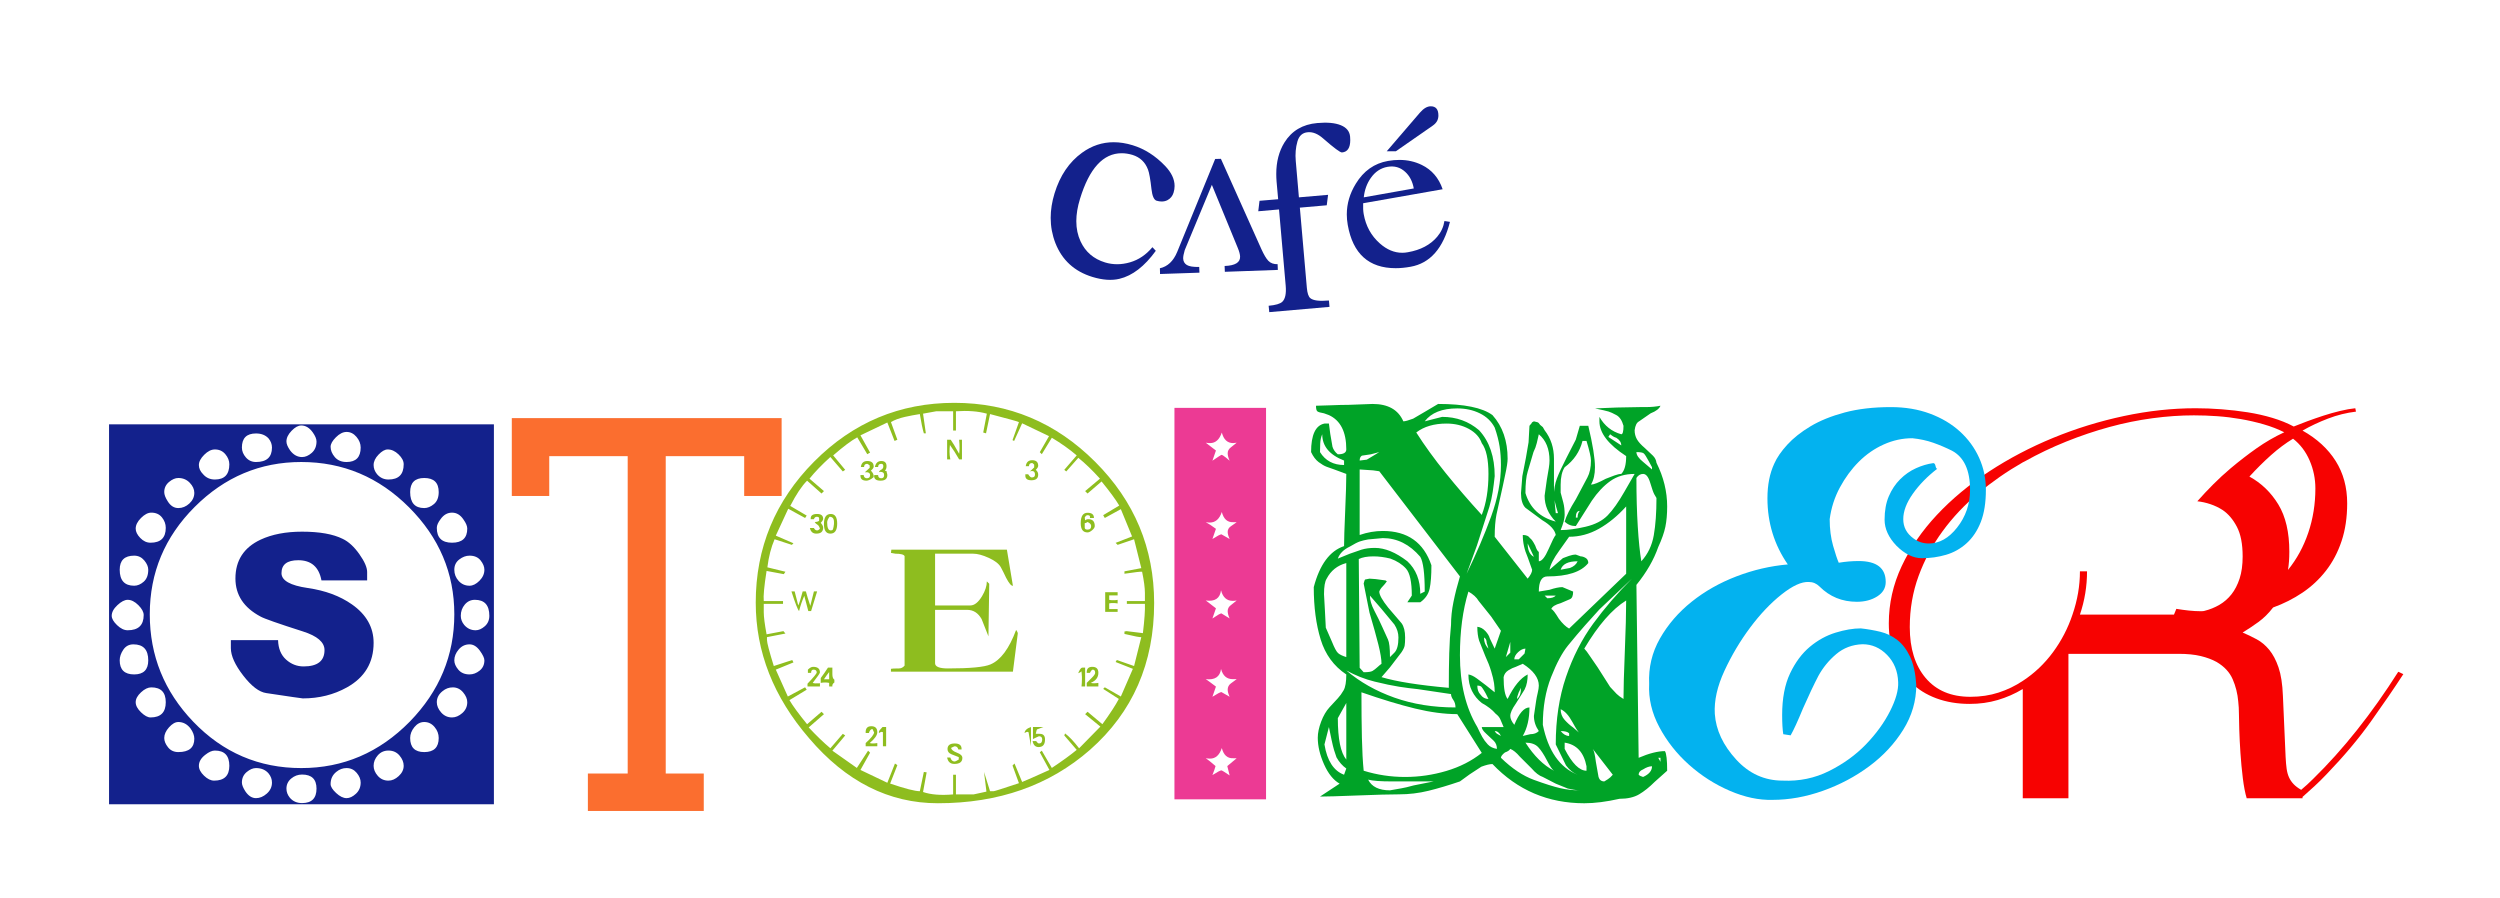 <?xml version="1.0" encoding="UTF-8" standalone="no"?>
<!DOCTYPE svg PUBLIC "-//W3C//DTD SVG 1.1//EN" "http://www.w3.org/Graphics/SVG/1.1/DTD/svg11.dtd">
<svg width="100%" height="100%" viewBox="0 0 621 223" version="1.1" xmlns="http://www.w3.org/2000/svg" xmlns:xlink="http://www.w3.org/1999/xlink" xml:space="preserve" xmlns:serif="http://www.serif.com/" style="fill-rule:evenodd;clip-rule:evenodd;stroke-linejoin:round;stroke-miterlimit:2;">
    <g transform="matrix(1,0,0,1,-879.143,-1799.2)">
        <g transform="matrix(1,0,0,1.004,0,-7.793)">
            <rect x="879.143" y="1800.05" width="620.204" height="221.585" style="fill:rgb(130,130,130);fill-opacity:0;"/>
        </g>
        <g transform="matrix(1,0,0,1,944.059,1614.5)">
            <path d="M222.186,247.001C219.387,250.869 216.379,253.186 213.163,253.954C211.223,254.423 208.977,254.267 206.424,253.486C201.971,252.119 198.911,249.319 197.245,245.087C196.464,243.069 196.073,240.979 196.073,238.818C196.073,236.852 196.392,234.827 197.03,232.744C198.384,228.316 200.669,224.944 203.885,222.626C206.281,220.895 208.892,220.029 211.717,220.029C213.228,220.029 214.797,220.276 216.424,220.771C219.393,221.682 222.076,223.388 224.471,225.888C226.06,227.542 226.854,229.215 226.854,230.908C226.854,231.454 226.77,232.001 226.6,232.548C226.353,233.382 225.845,234.007 225.077,234.423C224.647,234.645 224.172,234.755 223.651,234.755C223.26,234.755 222.837,234.69 222.382,234.56C221.73,234.352 221.307,233.395 221.112,231.689C220.839,229.241 220.552,227.626 220.253,226.845C219.563,224.983 218.273,223.759 216.385,223.173C215.461,222.9 214.569,222.763 213.71,222.763C209.113,222.763 205.663,226.539 203.358,234.091C202.746,236.083 202.44,237.932 202.44,239.638C202.44,241.474 202.792,243.147 203.495,244.658C204.706,247.275 206.737,249.02 209.589,249.892C211.568,250.491 213.628,250.481 215.77,249.863C217.912,249.244 219.771,247.991 221.346,246.103L222.186,247.001Z" style="fill:rgb(19,33,140);fill-rule:nonzero;"/>
            <path d="M223.202,251.337C225.129,250.908 226.561,249.553 227.499,247.275L236.932,224.189L238.358,224.15L248.397,246.552C249.048,247.984 249.628,248.961 250.135,249.482C250.695,250.068 251.464,250.348 252.44,250.322L252.499,251.747L239.335,252.216L239.276,250.771C241.893,250.68 243.176,249.898 243.124,248.427C243.098,247.867 242.915,247.177 242.577,246.357L236.112,230.615L229.374,246.826C229.1,247.75 228.97,248.447 228.983,248.915C229.009,249.632 229.315,250.169 229.901,250.527C230.487,250.885 231.509,251.044 232.967,251.005L233.026,252.431L223.241,252.763L223.202,251.337Z" style="fill:rgb(19,33,140);fill-rule:nonzero;"/>
            <path d="M270.448,218.642C270.474,218.941 270.487,219.228 270.487,219.501C270.487,221.428 269.803,222.451 268.436,222.568C268.007,222.607 266.444,221.448 263.749,219.091C262.447,217.945 261.177,217.431 259.94,217.548C258.625,217.652 257.766,218.421 257.362,219.853C256.932,221.337 256.796,222.952 256.952,224.697L257.733,233.72L264.979,233.095L264.647,235.693L257.967,236.279L259.706,256.201C259.823,257.529 260.109,258.382 260.565,258.759C261.268,259.358 262.811,259.553 265.194,259.345L265.331,260.927L250.37,262.236L250.214,260.654C251.945,260.497 253.078,260.165 253.612,259.658C254.341,258.954 254.621,257.626 254.452,255.673L252.792,236.728L247.635,237.177L247.948,234.579L252.577,234.189L252.186,229.814C252.134,229.163 252.108,228.525 252.108,227.9C252.108,224.905 252.779,222.314 254.12,220.126C255.93,217.197 258.658,215.576 262.303,215.263C264.764,215.042 266.708,215.221 268.133,215.8C269.559,216.38 270.331,217.327 270.448,218.642Z" style="fill:rgb(19,33,140);fill-rule:nonzero;"/>
            <path d="M295.253,239.814C293.586,246.389 290.318,250.107 285.448,250.966C284.146,251.201 282.922,251.318 281.776,251.318C275.096,251.318 271.125,247.731 269.862,240.556C269.706,239.671 269.628,238.805 269.628,237.958C269.628,235.302 270.376,232.757 271.874,230.322C273.801,227.158 276.464,225.276 279.862,224.677C280.839,224.508 281.783,224.423 282.694,224.423C284.699,224.423 286.555,224.84 288.26,225.673C290.747,226.884 292.473,228.896 293.436,231.708L273.69,235.185C273.651,236.253 273.697,237.151 273.827,237.88C274.348,240.836 275.682,243.264 277.831,245.165C279.576,246.715 281.431,247.49 283.397,247.49C283.866,247.49 284.335,247.444 284.803,247.353C287.954,246.806 290.383,245.523 292.089,243.505C293.052,242.372 293.651,241.07 293.885,239.599L295.253,239.814ZM286.268,231.513C285.956,229.768 285.24,228.388 284.12,227.372C282.896,226.253 281.438,225.843 279.745,226.142C278.052,226.441 276.665,227.366 275.585,228.915C274.621,230.283 274.042,231.884 273.846,233.72L286.268,231.513ZM292.382,213.388C292.382,213.857 292.284,214.293 292.089,214.697C291.854,215.152 291.483,215.556 290.975,215.908L281.815,222.275L279.549,222.275L287.792,212.685C288.703,211.63 289.602,211.103 290.487,211.103C291.75,211.103 292.382,211.865 292.382,213.388Z" style="fill:rgb(19,33,140);fill-rule:nonzero;"/>
        </g>
        <g transform="matrix(1,0,0,1,805.539,-997.219)">
            <g transform="matrix(1.576,0,0,1.576,-206.568,2579.49)">
                <path d="M255.621,264.404L194.961,264.404L194.961,204.524L255.621,204.524L255.621,264.404ZM246.921,215.204C246.921,213.724 246.161,212.984 244.641,212.984C243.161,212.984 242.421,213.724 242.421,215.204C242.421,216.884 243.161,217.724 244.641,217.724C245.161,217.724 245.671,217.514 246.171,217.094C246.671,216.674 246.921,216.044 246.921,215.204ZM241.401,210.824C241.401,210.304 241.131,209.784 240.591,209.264C240.051,208.744 239.481,208.484 238.881,208.484C238.441,208.484 237.961,208.754 237.441,209.294C236.921,209.834 236.661,210.384 236.661,210.944C236.661,211.464 236.841,211.944 237.201,212.384C237.681,212.944 238.281,213.224 239.001,213.224C240.601,213.224 241.401,212.424 241.401,210.824ZM251.421,220.964C251.421,220.564 251.221,220.084 250.821,219.524C250.341,218.804 249.741,218.444 249.021,218.444C248.301,218.444 247.701,218.784 247.221,219.464C246.821,219.984 246.621,220.444 246.621,220.844C246.621,222.404 247.421,223.184 249.021,223.184C250.621,223.184 251.421,222.444 251.421,220.964ZM234.621,208.184C234.621,207.584 234.401,207.024 233.961,206.504C233.521,205.984 233.001,205.724 232.401,205.724C231.841,205.724 231.281,206.004 230.721,206.564C230.161,207.124 229.881,207.624 229.881,208.064C229.881,208.624 230.101,209.164 230.541,209.684C230.981,210.204 231.601,210.464 232.401,210.464C233.881,210.464 234.621,209.704 234.621,208.184ZM254.121,227.444C254.121,226.964 253.921,226.474 253.521,225.974C253.121,225.474 252.541,225.224 251.781,225.224C251.221,225.224 250.681,225.424 250.161,225.824C249.641,226.224 249.381,226.764 249.381,227.444C249.381,228.124 249.611,228.714 250.071,229.214C250.531,229.714 251.101,229.964 251.781,229.964C252.301,229.964 252.821,229.704 253.341,229.184C253.861,228.664 254.121,228.084 254.121,227.444ZM227.661,207.224C227.661,206.824 227.461,206.344 227.061,205.784C226.541,205.064 225.941,204.704 225.261,204.704C224.781,204.704 224.271,204.984 223.731,205.544C223.191,206.104 222.921,206.664 222.921,207.224C222.921,207.624 223.121,208.104 223.521,208.664C224.041,209.344 224.661,209.684 225.381,209.684C225.901,209.684 226.411,209.464 226.911,209.024C227.411,208.584 227.661,207.984 227.661,207.224ZM254.901,234.704C254.901,233.024 254.141,232.184 252.621,232.184C251.981,232.184 251.451,232.434 251.031,232.934C250.611,233.434 250.401,234.024 250.401,234.704C250.401,235.224 250.581,235.704 250.941,236.144C251.421,236.704 252.021,236.984 252.741,236.984C253.221,236.984 253.701,236.774 254.181,236.354C254.661,235.934 254.901,235.384 254.901,234.704ZM254.121,241.724C254.121,241.364 253.881,240.854 253.401,240.194C252.921,239.534 252.381,239.204 251.781,239.204C251.101,239.204 250.531,239.474 250.071,240.014C249.611,240.554 249.381,241.124 249.381,241.724C249.381,242.204 249.591,242.694 250.011,243.194C250.431,243.694 251.021,243.944 251.781,243.944C252.341,243.944 252.871,243.744 253.371,243.344C253.871,242.944 254.121,242.404 254.121,241.724ZM220.641,208.184C220.641,207.664 220.461,207.184 220.101,206.744C219.621,206.224 218.961,205.964 218.121,205.964C216.641,205.964 215.901,206.704 215.901,208.184C215.901,208.744 216.111,209.264 216.531,209.744C216.951,210.224 217.481,210.464 218.121,210.464C219.801,210.464 220.641,209.704 220.641,208.184ZM213.921,210.824C213.921,210.264 213.711,209.734 213.291,209.234C212.871,208.734 212.321,208.484 211.641,208.484C211.081,208.484 210.521,208.764 209.961,209.324C209.401,209.884 209.121,210.424 209.121,210.944C209.121,211.464 209.341,211.944 209.781,212.384C210.261,212.944 210.881,213.224 211.641,213.224C213.161,213.224 213.921,212.424 213.921,210.824ZM251.421,248.324C251.421,247.804 251.201,247.284 250.761,246.764C250.321,246.244 249.781,245.984 249.141,245.984C248.541,245.984 248.001,246.184 247.521,246.584C246.921,247.064 246.621,247.644 246.621,248.324C246.621,248.884 246.851,249.424 247.311,249.944C247.771,250.464 248.341,250.724 249.021,250.724C249.581,250.724 250.121,250.494 250.641,250.034C251.161,249.574 251.421,249.004 251.421,248.324ZM246.921,253.964C246.921,253.324 246.701,252.744 246.261,252.224C245.821,251.704 245.281,251.444 244.641,251.444C244.041,251.444 243.521,251.714 243.081,252.254C242.641,252.794 242.421,253.364 242.421,253.964C242.421,255.444 243.161,256.184 244.641,256.184C246.161,256.184 246.921,255.444 246.921,253.964ZM249.381,234.464C249.381,227.984 247.001,222.364 242.241,217.604C237.481,212.844 231.821,210.464 225.261,210.464C218.781,210.464 213.181,212.824 208.461,217.544C203.741,222.264 201.381,227.904 201.381,234.464C201.381,240.984 203.661,246.624 208.221,251.384C212.901,256.264 218.581,258.704 225.261,258.704C231.861,258.704 237.561,256.264 242.361,251.384C247.041,246.584 249.381,240.944 249.381,234.464ZM208.401,215.324C208.401,214.764 208.161,214.234 207.681,213.734C207.201,213.234 206.601,212.984 205.881,212.984C205.401,212.984 204.911,213.194 204.411,213.614C203.911,214.034 203.661,214.564 203.661,215.204C203.661,215.604 203.841,216.084 204.201,216.644C204.641,217.364 205.201,217.724 205.881,217.724C206.521,217.724 207.101,217.484 207.621,217.004C208.141,216.524 208.401,215.964 208.401,215.324ZM203.901,220.844C203.901,220.244 203.701,219.694 203.301,219.194C202.901,218.694 202.341,218.444 201.621,218.444C201.101,218.444 200.561,218.724 200.001,219.284C199.441,219.844 199.161,220.404 199.161,220.964C199.161,221.444 199.401,221.934 199.881,222.434C200.361,222.934 200.901,223.184 201.501,223.184C203.101,223.184 203.901,222.404 203.901,220.844ZM241.401,258.344C241.401,257.784 241.181,257.244 240.741,256.724C240.301,256.204 239.721,255.944 239.001,255.944C238.321,255.944 237.761,256.194 237.321,256.694C236.881,257.194 236.661,257.744 236.661,258.344C236.661,258.904 236.881,259.434 237.321,259.934C237.761,260.434 238.321,260.684 239.001,260.684C239.561,260.684 240.101,260.444 240.621,259.964C241.141,259.484 241.401,258.944 241.401,258.344ZM201.141,227.444C201.141,226.964 200.931,226.474 200.511,225.974C200.091,225.474 199.561,225.224 198.921,225.224C197.401,225.224 196.641,225.964 196.641,227.444C196.641,229.124 197.401,229.964 198.921,229.964C199.441,229.964 199.941,229.754 200.421,229.334C200.901,228.914 201.141,228.284 201.141,227.444ZM234.621,260.984C234.621,260.464 234.411,259.954 233.991,259.454C233.571,258.954 233.041,258.704 232.401,258.704C231.801,258.704 231.261,258.904 230.781,259.304C230.181,259.784 229.881,260.424 229.881,261.224C229.881,261.624 230.171,262.094 230.751,262.634C231.331,263.174 231.881,263.444 232.401,263.444C232.881,263.444 233.371,263.214 233.871,262.754C234.371,262.294 234.621,261.704 234.621,260.984ZM200.421,234.584C200.421,234.104 200.141,233.584 199.581,233.024C199.021,232.464 198.461,232.184 197.901,232.184C197.421,232.184 196.881,232.464 196.281,233.024C195.681,233.584 195.381,234.144 195.381,234.704C195.381,235.144 195.661,235.634 196.221,236.174C196.781,236.714 197.341,236.984 197.901,236.984C199.581,236.984 200.421,236.184 200.421,234.584ZM227.661,261.944C227.661,260.464 226.901,259.724 225.381,259.724C224.741,259.724 224.171,259.934 223.671,260.354C223.171,260.774 222.921,261.304 222.921,261.944C222.921,262.464 223.101,262.944 223.461,263.384C223.941,263.944 224.581,264.224 225.381,264.224C226.901,264.224 227.661,263.464 227.661,261.944ZM201.141,241.724C201.141,240.044 200.361,239.204 198.801,239.204C198.121,239.204 197.591,239.484 197.211,240.044C196.831,240.604 196.641,241.164 196.641,241.724C196.641,243.204 197.401,243.944 198.921,243.944C200.401,243.944 201.141,243.204 201.141,241.724ZM220.641,260.984C220.641,260.464 220.461,259.984 220.101,259.544C219.621,258.984 218.961,258.704 218.121,258.704C217.641,258.704 217.151,258.914 216.651,259.334C216.151,259.754 215.901,260.304 215.901,260.984C215.901,261.344 216.081,261.804 216.441,262.364C216.921,263.084 217.481,263.444 218.121,263.444C218.721,263.444 219.291,263.204 219.831,262.724C220.371,262.244 220.641,261.664 220.641,260.984ZM203.901,248.324C203.901,246.764 203.141,245.984 201.621,245.984C201.101,245.984 200.561,246.244 200.001,246.764C199.441,247.284 199.161,247.804 199.161,248.324C199.161,248.844 199.441,249.374 200.001,249.914C200.561,250.454 201.061,250.724 201.501,250.724C203.101,250.724 203.901,249.924 203.901,248.324ZM213.921,258.344C213.921,256.744 213.161,255.944 211.641,255.944C211.201,255.944 210.701,256.164 210.141,256.604C209.461,257.124 209.121,257.704 209.121,258.344C209.121,258.864 209.391,259.384 209.931,259.904C210.471,260.424 211.001,260.684 211.521,260.684C213.121,260.684 213.921,259.904 213.921,258.344ZM208.401,254.084C208.401,253.564 208.201,253.024 207.801,252.464C207.281,251.784 206.641,251.444 205.881,251.444C205.401,251.444 204.911,251.724 204.411,252.284C203.911,252.844 203.661,253.404 203.661,253.964C203.661,254.444 203.861,254.934 204.261,255.434C204.661,255.934 205.201,256.184 205.881,256.184C207.561,256.184 208.401,255.484 208.401,254.084ZM236.661,238.964C236.661,242.084 235.261,244.424 232.461,245.984C230.381,247.144 228.061,247.724 225.501,247.724C225.381,247.724 223.461,247.444 219.741,246.884C218.621,246.724 217.411,245.804 216.111,244.124C214.811,242.444 214.161,241.004 214.161,239.804L214.161,238.544L221.601,238.544C221.641,239.864 222.061,240.884 222.861,241.604C223.661,242.324 224.581,242.684 225.621,242.684C227.821,242.684 228.921,241.824 228.921,240.104C228.921,238.864 227.781,237.884 225.501,237.164C221.621,235.924 219.401,235.144 218.841,234.824C216.201,233.424 214.881,231.424 214.881,228.824C214.881,225.984 216.201,223.944 218.841,222.704C220.641,221.864 222.821,221.444 225.381,221.444C228.141,221.444 230.281,221.824 231.801,222.584C232.721,223.024 233.591,223.824 234.411,224.984C235.231,226.144 235.641,227.084 235.641,227.804L235.641,229.124L228.441,229.124C228.041,227.004 226.821,225.944 224.781,225.944C223.021,225.944 222.141,226.624 222.141,227.984C222.141,229.144 223.521,229.924 226.281,230.324C229.041,230.724 231.361,231.584 233.241,232.904C235.521,234.504 236.661,236.524 236.661,238.964Z" style="fill:rgb(19,33,140);fill-rule:nonzero;"/>
            </g>
            <g transform="matrix(2.109,0,0,2.109,-248.252,2464.91)">
                <path d="M240.261,215.604L240.261,210.914L231.021,210.914L231.021,248.294L235.501,248.294L235.501,252.704L221.851,252.704L221.851,248.294L226.541,248.294L226.541,210.914L217.301,210.914L217.301,215.604L212.891,215.604L212.891,206.434L244.671,206.434L244.671,215.604L240.261,215.604Z" style="fill:rgb(251,110,47);fill-rule:nonzero;"/>
            </g>
            <g transform="matrix(1.661,0,0,1.661,-274.876,2556.57)">
                <path d="M382.401,234.584C382.401,243.584 379.201,250.904 372.801,256.544C366.721,261.864 359.141,264.524 350.061,264.524C342.741,264.524 336.321,261.284 330.801,254.804C325.481,248.644 322.821,241.884 322.821,234.524C322.821,226.324 325.731,219.294 331.551,213.434C337.371,207.574 344.361,204.644 352.521,204.644C360.681,204.644 367.701,207.584 373.581,213.464C379.461,219.344 382.401,226.384 382.401,234.584ZM381.021,234.704L378.321,234.704L378.321,234.284L381.021,234.284L381.021,233.084C381.021,232.324 380.881,231.264 380.601,229.904C380.441,229.864 379.561,229.964 377.961,230.204L377.961,229.844L380.481,229.364L379.401,225.044L376.941,225.884L376.641,225.584L379.101,224.624L377.421,220.544L375.021,221.864L374.781,221.444L377.181,220.004C376.661,219.124 375.781,217.924 374.541,216.404L372.441,218.204L372.081,217.844L374.301,215.984C373.141,214.704 372.061,213.664 371.061,212.864L369.261,214.904L368.961,214.664L370.821,212.504C369.741,211.584 368.501,210.704 367.101,209.864L365.601,212.324L365.301,212.024L366.681,209.624L362.661,207.704L361.461,210.344L361.221,210.224L362.181,207.524C362.061,207.444 360.621,207.044 357.861,206.324L357.261,209.204L356.841,209.084L357.381,206.264C356.101,205.904 354.561,205.784 352.761,205.904L352.761,208.784L352.341,208.784L352.341,205.904L349.821,205.904C349.821,205.904 349.161,206.024 347.841,206.264L348.261,209.204L347.961,209.204C347.761,208.524 347.561,207.564 347.361,206.324C346.601,206.444 345.861,206.584 345.141,206.744C344.261,206.944 343.561,207.204 343.041,207.524L344.001,210.164L343.581,210.344L342.501,207.584L338.481,209.504L339.921,212.084L339.501,212.324L338.001,209.804C337.121,210.284 335.921,211.184 334.401,212.504L336.201,214.664L335.841,214.904L333.981,212.744C332.701,213.904 331.661,214.984 330.861,215.984L333.021,217.844L332.661,218.204L330.501,216.284C329.701,217.084 328.861,218.344 327.981,220.064L330.441,221.504L330.201,221.864L327.681,220.484L325.821,224.504L328.461,225.644L328.221,225.884L325.641,225.044C325.121,226.244 324.761,227.644 324.561,229.244L327.261,229.904L327.021,230.264L324.441,229.784C324.081,232.064 323.941,233.564 324.021,234.284L326.901,234.284L326.901,234.704L324.021,234.704L324.021,235.964C324.021,236.644 324.161,237.744 324.441,239.264L326.961,238.784L327.261,239.144L324.501,239.684L324.501,240.104C324.501,240.504 324.841,241.804 325.521,244.004L328.281,243.104L328.461,243.464L325.821,244.544L327.621,248.564L330.201,247.184L330.441,247.544L327.861,249.104C328.381,249.984 329.261,251.184 330.501,252.704L332.661,250.844L333.021,251.204L330.741,253.184C331.901,254.424 332.981,255.464 333.981,256.304L335.841,254.144L336.201,254.384L334.281,256.664L337.941,259.244L339.621,256.664L339.921,256.964L338.481,259.544L342.501,261.464L343.641,258.584L344.001,258.824L342.921,261.584C345.161,262.344 346.641,262.724 347.361,262.724L347.961,259.844L348.381,259.904L347.841,262.844C349.001,263.244 350.501,263.364 352.341,263.204L352.341,260.264L352.761,260.264L352.761,263.204L355.401,263.204C355.401,263.204 356.041,263.064 357.321,262.784L356.961,259.844L357.861,262.724L358.401,262.724C358.521,262.724 359.781,262.324 362.181,261.524L361.221,258.884L361.521,258.584L362.661,261.344C363.261,261.104 364.621,260.504 366.741,259.544L365.301,256.904L365.601,256.664L367.101,259.244C368.661,258.204 369.901,257.304 370.821,256.544L368.961,254.384L369.081,254.084C369.681,254.524 370.381,255.264 371.181,256.304L374.361,253.064L372.081,251.204L372.441,250.844L374.661,252.704C375.821,251.104 376.641,249.844 377.121,248.924L374.781,247.424L375.021,247.184L377.421,248.564L379.221,244.424L376.641,243.404L376.821,243.104L379.401,244.004L380.481,239.684C380.321,239.724 379.481,239.564 377.961,239.204L377.961,238.844L378.261,238.784L380.721,239.084C380.961,237.084 381.061,235.624 381.021,234.704ZM373.521,223.064C373.521,223.264 373.391,223.474 373.131,223.694C372.871,223.914 372.641,224.024 372.441,224.024C371.761,224.024 371.421,223.564 371.421,222.644C371.421,221.604 371.761,221.084 372.441,221.084C373.081,221.084 373.401,221.344 373.401,221.864L372.801,221.864L372.801,221.744C372.841,221.544 372.721,221.444 372.441,221.444C372.281,221.444 372.141,221.564 372.021,221.804L372.081,222.224C372.201,222.104 372.361,222.044 372.561,222.044C373.201,222.044 373.521,222.384 373.521,223.064ZM365.061,215.384C365.061,215.944 364.721,216.224 364.041,216.224C363.401,216.224 363.101,215.964 363.141,215.444L363.141,215.324L363.561,215.324C363.761,215.644 363.941,215.804 364.101,215.804C364.421,215.804 364.581,215.664 364.581,215.384C364.581,214.904 364.321,214.744 363.801,214.904C363.961,214.784 364.181,214.584 364.461,214.304L364.461,213.884C364.301,213.724 364.201,213.644 364.161,213.644C363.841,213.644 363.681,213.804 363.681,214.124L363.201,214.124C363.281,213.524 363.601,213.224 364.161,213.224C364.761,213.224 365.061,213.504 365.061,214.064C365.061,214.224 364.941,214.424 364.701,214.664C364.941,214.864 365.061,215.104 365.061,215.384ZM376.941,233.444L375.681,233.444L375.681,234.104C375.841,234.144 376.001,234.164 376.161,234.164L376.401,234.164C376.561,234.164 376.741,234.144 376.941,234.104L376.941,234.644C376.701,234.604 376.501,234.584 376.341,234.584L376.101,234.584C375.981,234.584 375.841,234.604 375.681,234.644L375.681,235.484L376.941,235.484L376.941,235.904L375.081,235.904L375.081,232.964L376.941,232.964L376.941,233.444ZM353.661,213.104L353.241,213.104C352.761,212.264 352.301,211.544 351.861,210.944C351.821,211.264 351.801,211.604 351.801,211.964C351.801,212.324 351.841,212.704 351.921,213.104L351.441,213.104L351.441,210.164L351.981,210.164C352.221,210.484 352.641,211.184 353.241,212.264C353.281,211.984 353.301,211.684 353.301,211.364C353.301,211.004 353.281,210.604 353.241,210.164L353.661,210.164L353.661,213.104ZM374.061,245.024C374.061,245.704 373.681,246.204 372.921,246.524C373.041,246.564 373.201,246.584 373.401,246.584C373.601,246.584 373.821,246.564 374.061,246.524L374.061,247.064L372.321,247.064L372.321,246.524C372.561,246.284 372.831,246.014 373.131,245.714C373.431,245.414 373.581,245.184 373.581,245.024C373.581,244.704 373.461,244.544 373.221,244.544C373.101,244.544 372.961,244.704 372.801,245.024L372.321,245.024L372.321,244.904C372.321,244.384 372.601,244.124 373.161,244.124C373.761,244.124 374.061,244.424 374.061,245.024ZM342.501,215.444C342.501,216.004 342.161,216.284 341.481,216.284C340.841,216.284 340.521,216.044 340.521,215.564C340.521,215.524 340.541,215.484 340.581,215.444L341.121,215.444C341.121,215.764 341.281,215.924 341.601,215.924C341.881,215.924 342.021,215.764 342.021,215.444C342.021,215.124 341.841,214.964 341.481,214.964C341.361,214.964 341.281,214.984 341.241,215.024C341.281,214.864 341.401,214.734 341.601,214.634C341.801,214.534 341.901,214.364 341.901,214.124C341.901,213.884 341.801,213.764 341.601,213.764C341.281,213.764 341.121,213.924 341.121,214.244L340.641,214.244C340.761,213.644 341.081,213.344 341.601,213.344C342.121,213.344 342.381,213.604 342.381,214.124C342.381,214.404 342.301,214.624 342.141,214.784C342.181,214.824 342.261,214.844 342.381,214.844C342.381,214.924 342.401,215.024 342.441,215.144C342.481,215.264 342.501,215.364 342.501,215.444ZM372.081,247.064L371.541,247.064C371.581,246.664 371.601,246.304 371.601,245.984L371.601,245.624C371.601,245.424 371.581,245.144 371.541,244.784C371.501,244.864 371.341,244.964 371.061,245.084C371.061,245.004 371.131,244.844 371.271,244.604C371.411,244.364 371.541,244.244 371.661,244.244L372.081,244.244L372.081,247.064ZM340.461,215.624C340.461,215.704 340.441,215.764 340.401,215.804C340.001,216.124 339.661,216.284 339.381,216.284C338.781,216.284 338.481,216.044 338.481,215.564L338.481,215.444L338.961,215.444C339.001,215.764 339.161,215.924 339.441,215.924C339.761,215.924 339.921,215.764 339.921,215.444C339.921,215.124 339.661,214.984 339.141,215.024C339.261,214.904 339.501,214.684 339.861,214.364L339.861,214.004C339.661,213.844 339.541,213.764 339.501,213.764C339.181,213.764 339.021,213.924 339.021,214.244L338.541,214.244C338.621,213.644 338.941,213.344 339.501,213.344C340.141,213.344 340.461,213.624 340.461,214.184C340.461,214.344 340.321,214.544 340.041,214.784C340.321,215.064 340.461,215.344 340.461,215.624ZM362.001,239.204L361.281,244.844L343.041,244.844L343.041,244.424C343.161,244.384 343.561,244.364 344.241,244.364C344.561,244.364 344.841,244.224 345.081,243.944L345.081,227.564C344.961,227.324 344.501,227.204 343.701,227.204C343.701,227.204 343.481,227.164 343.041,227.084L343.101,226.604L360.381,226.604L361.281,232.004C361.041,232.044 360.701,231.644 360.261,230.804C360.021,230.284 359.761,229.764 359.481,229.244C359.201,228.724 358.601,228.254 357.681,227.834C356.761,227.414 355.981,227.204 355.341,227.204L349.641,227.204L349.641,234.944L354.921,234.944C355.521,234.944 356.101,234.484 356.661,233.564C357.141,232.764 357.381,232.024 357.381,231.344L357.741,231.704L357.621,239.564C357.301,238.724 356.961,237.864 356.601,236.984C356.081,236.064 355.361,235.604 354.441,235.604L349.641,235.604L349.641,243.584C349.641,244.104 350.281,244.364 351.561,244.364C354.881,244.364 357.001,244.164 357.921,243.764C359.441,243.124 360.721,241.404 361.761,238.604C361.961,238.884 362.041,239.084 362.001,239.204ZM335.001,222.704C335.001,223.704 334.661,224.204 333.981,224.204C333.341,224.204 333.021,223.724 333.021,222.764C333.021,221.764 333.361,221.264 334.041,221.264C334.681,221.264 335.001,221.744 335.001,222.704ZM366.081,254.984C366.081,255.744 365.761,256.124 365.121,256.124C364.641,256.124 364.341,255.824 364.221,255.224L364.761,255.224C364.921,255.464 365.061,255.584 365.181,255.584C365.501,255.584 365.661,255.384 365.661,254.984C365.661,254.664 365.501,254.504 365.181,254.504C365.141,254.504 364.841,254.644 364.281,254.924L364.281,253.124L365.841,253.124C365.521,253.244 365.201,253.364 364.881,253.484C364.841,253.524 364.781,253.744 364.701,254.144L365.301,254.144C365.821,254.144 366.081,254.424 366.081,254.984ZM332.901,223.304C332.901,223.904 332.561,224.204 331.881,224.204C331.361,224.204 331.041,223.924 330.921,223.364L331.521,223.364C331.641,223.604 331.801,223.724 332.001,223.724C332.121,223.724 332.261,223.644 332.421,223.484C332.341,223.164 332.211,222.954 332.031,222.854C331.851,222.754 331.721,222.624 331.641,222.464C331.921,222.464 332.141,222.404 332.301,222.284L332.301,221.924C332.301,221.764 332.181,221.684 331.941,221.684C331.741,221.684 331.601,221.804 331.521,222.044L331.041,222.044L331.041,221.924C331.041,221.484 331.361,221.264 332.001,221.264C332.601,221.264 332.901,221.504 332.901,221.984C332.901,222.144 332.781,222.344 332.541,222.584C332.781,222.864 332.901,223.104 332.901,223.304ZM363.981,256.004L363.621,253.904C363.541,253.864 363.481,253.844 363.441,253.844C363.361,253.844 363.221,253.904 363.021,254.024C363.061,253.624 363.381,253.324 363.981,253.124L363.981,256.004ZM332.001,232.844L331.101,235.784L330.681,235.784C330.681,235.784 330.481,235.024 330.081,233.504C329.761,234.224 329.501,234.984 329.301,235.784C329.101,235.584 328.721,234.604 328.161,232.844L328.641,232.844C328.761,233.324 328.941,234.024 329.181,234.944C329.341,234.624 329.561,233.924 329.841,232.844L330.321,232.844C330.441,233.324 330.661,234.044 330.981,235.004C331.101,234.524 331.281,233.804 331.521,232.844L332.001,232.844ZM353.721,257.744C353.721,258.344 353.321,258.644 352.521,258.644C351.921,258.644 351.561,258.324 351.441,257.684L351.921,257.684C352.041,258.084 352.261,258.284 352.581,258.284C352.661,258.284 352.861,258.184 353.181,257.984L353.181,257.624C352.861,257.504 352.501,257.364 352.101,257.204C351.701,257.044 351.501,256.784 351.501,256.424C351.501,255.864 351.861,255.584 352.581,255.584C353.301,255.584 353.641,255.884 353.601,256.484L353.121,256.484C353.041,256.164 352.861,256.004 352.581,256.004C352.541,256.004 352.361,256.084 352.041,256.244C352.081,256.524 352.371,256.764 352.911,256.964C353.451,257.164 353.721,257.424 353.721,257.744ZM334.581,246.464C334.341,246.624 334.241,246.824 334.281,247.064L333.801,247.064L333.801,246.524C333.601,246.484 333.401,246.464 333.201,246.464C332.961,246.464 332.741,246.484 332.541,246.524L332.541,245.804C332.901,245.324 333.261,244.804 333.621,244.244L334.281,244.244C334.281,244.164 334.281,244.484 334.281,245.204C334.281,245.644 334.381,245.924 334.581,246.044L334.581,246.464ZM342.321,256.004L341.841,256.004L341.841,253.904C341.761,253.864 341.701,253.844 341.661,253.844C341.581,253.844 341.441,253.904 341.241,254.024L341.241,253.844C341.241,253.724 341.421,253.484 341.781,253.124L342.321,253.124L342.321,256.004ZM332.421,244.964C332.421,245.084 332.061,245.604 331.341,246.524C331.501,246.604 331.861,246.624 332.421,246.584L332.421,247.064L330.561,247.064L330.561,246.644C331.481,245.684 331.941,245.124 331.941,244.964C331.941,244.684 331.781,244.544 331.461,244.544C331.221,244.544 331.101,244.704 331.101,245.024L330.621,245.024L330.621,244.544C330.901,244.264 331.161,244.124 331.401,244.124C332.081,244.124 332.421,244.404 332.421,244.964ZM341.001,253.904C341.001,254.344 340.621,254.884 339.861,255.524C340.021,255.564 340.181,255.584 340.341,255.584C340.541,255.584 340.761,255.564 341.001,255.524L341.001,256.004L339.261,256.004L339.261,255.524C340.101,254.764 340.521,254.224 340.521,253.904C340.521,253.944 340.441,253.784 340.281,253.424C340.041,253.424 339.861,253.624 339.741,254.024L339.261,254.024C339.221,253.344 339.501,253.004 340.101,253.004C340.701,253.004 341.001,253.304 341.001,253.904ZM372.981,223.064C372.981,222.824 372.801,222.624 372.441,222.464C372.281,222.584 372.141,222.644 372.021,222.644L372.021,223.304C372.021,223.504 372.161,223.604 372.441,223.604C372.801,223.604 372.981,223.424 372.981,223.064ZM334.521,222.764L334.521,222.464C334.521,221.944 334.301,221.684 333.861,221.684C333.621,222.004 333.501,222.284 333.501,222.524C333.501,223.324 333.681,223.724 334.041,223.724C334.201,223.724 334.301,223.684 334.341,223.604C334.381,223.524 334.421,223.384 334.461,223.184C334.501,222.984 334.521,222.844 334.521,222.764ZM333.801,245.984L333.801,244.904C333.601,245.144 333.341,245.504 333.021,245.984L333.801,245.984Z" style="fill:rgb(142,189,31);fill-rule:nonzero;"/>
            </g>
            <g transform="matrix(1.768,0,0,1.768,-249.965,2528.94)">
                <path d="M360.891,263.594L348.021,263.594L348.021,208.594L360.891,208.594L360.891,263.594ZM356.766,213.489L356.271,213.544C355.464,213.544 354.933,213.049 354.676,212.059C354.346,213.049 353.796,213.544 353.026,213.544C352.843,213.544 352.641,213.526 352.421,213.489C352.751,213.746 353.228,214.113 353.851,214.589C353.741,214.919 353.576,215.396 353.356,216.019C354.163,215.469 354.584,215.194 354.621,215.194C354.731,215.194 354.942,215.323 355.254,215.579C355.565,215.836 355.739,215.983 355.776,216.019C355.593,215.616 355.501,215.268 355.501,214.974C355.501,214.644 355.648,214.369 355.941,214.149C356.234,213.929 356.509,213.709 356.766,213.489ZM356.766,224.654L356.271,224.654C355.464,224.691 354.933,224.214 354.676,223.224C354.346,224.214 353.778,224.709 352.971,224.709C352.824,224.709 352.641,224.691 352.421,224.654C352.788,224.838 353.264,225.149 353.851,225.589C353.741,225.919 353.576,226.396 353.356,227.019C354.053,226.579 354.474,226.359 354.621,226.359C354.621,226.359 355.006,226.579 355.776,227.019C355.593,226.616 355.501,226.286 355.501,226.029C355.501,225.699 355.648,225.434 355.941,225.232C356.234,225.03 356.509,224.838 356.766,224.654ZM356.766,235.654C356.583,235.691 356.399,235.709 356.216,235.709C355.373,235.709 354.823,235.214 354.566,234.224C354.419,235.361 353.704,235.838 352.421,235.654C352.751,235.911 353.228,236.278 353.851,236.754C353.741,237.048 353.576,237.524 353.356,238.184C354.053,237.708 354.474,237.469 354.621,237.469C354.621,237.469 355.006,237.708 355.776,238.184C355.593,237.781 355.501,237.433 355.501,237.139C355.501,236.809 355.648,236.534 355.941,236.314C356.234,236.094 356.509,235.874 356.766,235.654ZM356.766,246.709L356.216,246.709C355.373,246.709 354.823,246.233 354.566,245.279C354.419,246.379 353.704,246.856 352.421,246.709C352.751,246.929 353.228,247.278 353.851,247.754C353.741,248.084 353.576,248.561 353.356,249.184C354.053,248.744 354.474,248.524 354.621,248.524C354.621,248.524 355.006,248.744 355.776,249.184C355.593,248.781 355.501,248.451 355.501,248.194C355.501,247.828 355.648,247.534 355.941,247.314C356.234,247.094 356.509,246.893 356.766,246.709ZM356.766,257.819L356.271,257.819C355.464,257.856 354.933,257.379 354.676,256.389C354.346,257.379 353.796,257.874 353.026,257.874C352.843,257.874 352.641,257.856 352.421,257.819C352.751,258.039 353.209,258.406 353.796,258.919C353.723,259.213 353.576,259.634 353.356,260.184C354.053,259.744 354.474,259.524 354.621,259.524C354.694,259.524 355.079,259.763 355.776,260.239C355.703,259.946 355.593,259.506 355.446,258.919C355.813,258.626 356.253,258.259 356.766,257.819Z" style="fill:rgb(236,58,148);fill-rule:nonzero;"/>
            </g>
            <g transform="matrix(1.845,0,0,1.845,-266.51,2531.37)">
                <path d="M373.281,200.384C373.521,200.384 373.961,200.264 374.601,200.024L376.341,199.004L377.961,198.044C381.481,198.044 383.921,198.544 385.281,199.544C386.641,201.064 387.321,203.024 387.321,205.424C387.321,205.864 387.211,206.584 386.991,207.584C386.771,208.584 386.661,209.104 386.661,209.144L385.821,212.924C385.661,213.724 385.581,214.724 385.581,215.924L390.021,221.564C390.421,221.084 390.621,220.684 390.621,220.364L390.021,218.684C389.581,217.684 389.361,216.684 389.361,215.684C389.841,215.684 390.161,215.824 390.321,216.104C390.521,216.224 390.761,216.564 391.041,217.124C391.201,217.604 391.361,217.884 391.521,217.964L391.521,219.224C391.921,219.224 392.361,218.674 392.841,217.574C393.321,216.474 393.641,215.844 393.801,215.684C393.681,215.004 393.081,214.344 392.001,213.704L389.721,212.024C389.321,211.624 389.121,210.964 389.121,210.044L389.301,207.764L389.781,205.304L390.141,203.204L390.261,200.984L390.561,200.624C390.561,200.544 390.661,200.464 390.861,200.384L391.341,200.504C391.461,200.544 391.581,200.664 391.701,200.864L392.061,201.164L392.301,201.584C393.141,202.664 393.561,203.944 393.561,205.424L393.561,209.054C393.561,210.074 393.641,211.304 393.801,212.744L394.101,212.744C393.741,211.544 393.561,210.764 393.561,210.404C393.561,209.564 393.691,208.794 393.951,208.094C394.211,207.394 394.641,206.464 395.241,205.304L396.501,202.844L397.041,200.984L398.181,200.984C398.781,203.504 399.081,205.364 399.081,206.564C399.081,207.524 398.901,208.304 398.541,208.904C398.901,208.904 399.561,208.644 400.521,208.124C400.921,207.964 401.311,207.814 401.691,207.674C402.071,207.534 402.381,207.464 402.621,207.464C403.061,207.024 403.281,206.224 403.281,205.064C400.881,203.504 399.681,201.944 399.681,200.384L399.681,199.784C400.361,200.984 401.341,201.764 402.621,202.124C402.821,202.124 402.921,201.744 402.921,200.984C402.721,200.264 402.401,199.784 401.961,199.544C401.521,199.304 401.171,199.144 400.911,199.064C400.651,198.984 400.041,198.844 399.081,198.644L402.021,198.524L405.261,198.464L405.981,198.464C406.661,198.464 407.301,198.404 407.901,198.284C407.741,198.684 407.301,199.024 406.581,199.304L405.021,200.384C404.701,200.544 404.501,200.944 404.421,201.584C404.421,202.024 404.521,202.424 404.721,202.784C404.921,203.144 405.281,203.544 405.801,203.984L406.881,205.004C407.161,205.284 407.321,205.604 407.361,205.964C408.321,207.884 408.801,209.844 408.801,211.844C408.801,212.884 408.721,213.794 408.561,214.574C408.401,215.354 408.081,216.264 407.601,217.304C407.001,219.024 406.021,220.724 404.661,222.404L404.961,245.684C406.361,245.084 407.541,244.784 408.501,244.784C408.701,245.104 408.801,245.984 408.801,247.424L407.121,248.924C406.401,249.644 405.701,250.204 405.021,250.604C404.341,251.004 403.461,251.204 402.381,251.204C400.621,251.604 399.041,251.804 397.641,251.804C392.761,251.804 388.641,250.044 385.281,246.524C384.921,246.524 384.421,246.644 383.781,246.884L382.221,247.904L380.901,248.864C379.381,249.384 377.971,249.804 376.671,250.124C375.371,250.444 374.041,250.604 372.681,250.604C371.521,250.604 369.671,250.654 367.131,250.754C364.591,250.854 362.901,250.904 362.061,250.904L364.701,249.164C363.861,248.684 363.161,247.814 362.601,246.554C362.041,245.294 361.761,244.104 361.761,242.984C361.761,242.344 361.911,241.624 362.211,240.824C362.511,240.024 362.891,239.374 363.351,238.874C363.811,238.374 364.181,237.974 364.461,237.674C364.741,237.374 365.001,237.014 365.241,236.594C365.481,236.174 365.601,235.464 365.601,234.464C363.921,233.344 362.771,231.774 362.151,229.754C361.531,227.734 361.221,225.384 361.221,222.704C362.021,219.664 363.381,217.824 365.301,217.184C365.301,216.344 365.351,214.774 365.451,212.474C365.551,210.174 365.601,208.504 365.601,207.464L363.981,206.864C363.621,206.744 363.281,206.624 362.961,206.504C362.641,206.384 362.281,206.174 361.881,205.874C361.481,205.574 361.141,205.124 360.861,204.524C360.861,202.204 361.461,200.924 362.661,200.684L363.261,200.684L363.441,202.064L363.741,203.804C363.861,204.204 364.101,204.544 364.461,204.824C365.221,204.824 365.601,204.604 365.601,204.164C365.601,201.804 364.821,200.264 363.261,199.544L362.601,199.304C362.121,199.224 361.821,199.134 361.701,199.034C361.581,198.934 361.521,198.684 361.521,198.284C361.881,198.284 362.541,198.264 363.501,198.224C364.461,198.184 365.261,198.164 365.901,198.164L369.141,198.044C371.221,198.044 372.601,198.824 373.281,200.384ZM385.581,201.224C385.141,200.384 384.471,199.744 383.571,199.304C382.671,198.864 381.661,198.644 380.541,198.644C378.501,198.644 377.041,199.224 376.161,200.384L378.501,199.784C380.421,199.784 382.081,200.384 383.481,201.584C384.881,203.104 385.581,205.164 385.581,207.764C385.501,208.524 385.411,209.234 385.311,209.894C385.211,210.554 385.061,211.224 384.861,211.904L383.181,217.124L381.801,220.904C383.121,218.184 384.221,215.614 385.101,213.194C385.981,210.774 386.421,208.464 386.421,206.264C386.421,205.384 386.361,204.554 386.241,203.774C386.121,202.994 385.901,202.144 385.581,201.224ZM383.841,203.324C383.561,202.524 382.981,201.884 382.101,201.404C381.221,200.924 380.221,200.684 379.101,200.684C377.421,200.684 376.061,201.084 375.021,201.884C376.141,203.644 377.461,205.464 378.981,207.344C380.501,209.224 382.121,211.104 383.841,212.984C384.441,211.424 384.741,209.584 384.741,207.464C384.741,205.504 384.441,204.124 383.841,203.324ZM393.801,213.884C392.801,212.884 392.301,211.724 392.301,210.404L392.601,208.244C392.721,207.564 392.811,207.034 392.871,206.654C392.931,206.274 392.961,205.944 392.961,205.664C392.961,204.104 392.481,202.924 391.521,202.124C391.441,202.484 391.351,202.874 391.251,203.294C391.151,203.714 391.001,204.124 390.801,204.524L390.021,207.164C389.821,207.804 389.721,208.764 389.721,210.044C390.321,212.044 391.681,213.324 393.801,213.884ZM402.621,203.624C402.621,203.224 402.401,202.884 401.961,202.604C401.721,202.524 401.551,202.444 401.451,202.364C401.351,202.284 401.241,202.204 401.121,202.124L400.881,202.484L402.621,203.624ZM365.301,205.664C363.341,204.904 362.361,203.724 362.361,202.124C362.201,202.484 362.111,202.904 362.091,203.384C362.071,203.864 362.061,204.244 362.061,204.524C362.781,205.684 363.861,206.264 365.301,206.264L365.301,205.664ZM397.941,203.024L397.401,203.024C397.041,204.464 396.241,205.644 395.001,206.564C394.641,207.124 394.461,207.904 394.461,208.904L394.461,209.984C394.581,210.424 394.701,210.874 394.821,211.334C394.941,211.794 395.001,212.344 395.001,212.984C395.001,213.464 394.821,214.144 394.461,215.024C395.421,215.024 396.541,214.874 397.821,214.574C399.101,214.274 400.091,213.764 400.791,213.044C401.491,212.324 402.241,211.264 403.041,209.864L404.421,207.464C403.141,207.464 402.051,207.784 401.151,208.424C400.251,209.064 399.421,209.944 398.661,211.064L396.501,214.484C395.901,214.484 395.401,214.284 395.001,213.884C395.121,213.484 395.301,213.044 395.541,212.564C395.781,212.084 396.101,211.524 396.501,210.884L398.061,207.944C398.381,207.344 398.541,206.584 398.541,205.664C398.541,205.224 398.341,204.344 397.941,203.024ZM370.041,204.524L368.901,204.824L367.701,205.004C367.501,205.124 367.401,205.344 367.401,205.664L368.361,205.544L369.261,205.004L370.041,204.524ZM406.761,206.564L406.341,205.784C406.021,205.184 405.791,204.824 405.651,204.704C405.511,204.584 405.181,204.524 404.661,204.524C404.661,204.924 404.961,205.364 405.561,205.844L406.761,206.864L406.761,206.564ZM407.361,210.704C407.281,210.584 407.181,210.414 407.061,210.194C406.941,209.974 406.761,209.464 406.521,208.664C406.281,207.864 405.961,207.464 405.561,207.464C405.201,207.464 404.901,207.644 404.661,208.004C404.661,210.404 404.721,212.574 404.841,214.514C404.961,216.454 405.121,218.024 405.321,219.224C406.201,218.264 406.761,217.094 407.001,215.714C407.241,214.334 407.361,212.664 407.361,210.704ZM403.281,220.904L403.281,211.844C402.121,213.124 400.901,214.124 399.621,214.844C398.341,215.564 397.001,215.924 395.601,215.924L394.281,217.784C393.521,218.824 393.081,219.684 392.961,220.364L394.761,218.804C394.961,218.724 395.231,218.624 395.571,218.504C395.911,218.384 396.221,218.324 396.501,218.324L397.161,218.564C397.361,218.564 397.581,218.634 397.821,218.774C398.061,218.914 398.181,219.144 398.181,219.464C397.221,220.664 395.381,221.264 392.661,221.264C391.901,221.264 391.521,221.944 391.521,223.304L392.961,223.064C393.681,222.824 394.261,222.704 394.701,222.704L396.141,223.304C396.141,223.864 396.001,224.204 395.721,224.324L394.461,224.864C393.741,225.064 393.321,225.324 393.201,225.644C393.401,225.724 393.741,226.164 394.221,226.964C394.701,227.604 395.161,228.044 395.601,228.284L403.281,220.904ZM397.041,212.444C396.681,212.444 396.501,212.744 396.501,213.344L396.741,213.344C396.741,212.944 396.841,212.644 397.041,212.444ZM375.561,218.624C374.121,216.944 372.441,216.104 370.521,216.104L368.541,216.284C368.101,216.364 367.731,216.454 367.431,216.554C367.131,216.654 366.681,216.884 366.081,217.244C365.241,217.644 364.701,218.184 364.461,218.864L366.081,218.204L367.641,217.664C368.161,217.504 368.761,217.424 369.441,217.424C370.801,217.424 372.261,218.024 373.821,219.224C374.981,220.304 375.561,221.764 375.561,223.604L376.161,223.304C376.161,220.864 375.961,219.304 375.561,218.624ZM390.861,218.624L390.021,216.824C390.021,217.744 390.301,218.344 390.861,218.624ZM396.741,219.224C395.461,219.224 394.701,219.604 394.461,220.364L395.721,220.124C396.241,219.924 396.581,219.624 396.741,219.224ZM393.801,243.884C393.801,240.524 394.261,237.494 395.181,234.794C396.101,232.094 397.321,229.704 398.841,227.624C400.361,225.544 402.101,223.524 404.061,221.564L399.681,225.704C399.161,226.264 398.521,226.974 397.761,227.834C397.001,228.694 396.231,229.604 395.451,230.564C394.671,231.524 393.911,232.944 393.171,234.824C392.431,236.704 392.061,238.844 392.061,241.244C392.781,244.764 394.341,247.004 396.741,247.964C396.141,247.724 395.621,247.304 395.181,246.704L393.801,243.884ZM386.421,228.584L385.101,226.664L383.421,224.564C383.141,224.084 382.681,223.664 382.041,223.304C381.281,225.784 380.901,228.644 380.901,231.884C380.901,235.724 381.681,238.944 383.241,241.544C383.481,242.064 383.701,242.504 383.901,242.864C384.101,243.224 384.351,243.564 384.651,243.884C384.951,244.204 385.361,244.404 385.881,244.484C385.881,244.044 385.741,243.684 385.461,243.404C385.181,243.124 384.841,242.804 384.441,242.444C384.041,242.084 383.841,241.784 383.841,241.544L386.781,241.544C386.621,241.184 386.481,240.854 386.361,240.554C386.241,240.254 386.021,239.984 385.701,239.744C385.261,239.224 384.641,238.744 383.841,238.304C383.281,237.864 382.841,237.324 382.521,236.684C382.201,236.044 382.041,235.304 382.041,234.464C382.361,234.504 382.741,234.684 383.181,235.004L384.381,235.904L385.581,236.864C385.581,236.464 385.551,236.054 385.491,235.634C385.431,235.214 385.301,234.674 385.101,234.014C384.901,233.354 384.641,232.684 384.321,232.004L383.481,229.904C383.321,229.384 383.241,228.764 383.241,228.044C383.641,228.084 384.001,228.274 384.321,228.614C384.641,228.954 384.841,229.284 384.921,229.604L385.581,230.984L386.421,228.584ZM393.801,223.844L392.301,223.844L392.661,224.204C393.221,224.204 393.601,224.084 393.801,223.844ZM372.081,231.524C372.441,231.164 372.621,230.484 372.621,229.484C372.621,228.884 372.441,228.304 372.081,227.744L370.341,225.644L368.781,223.844C368.781,224.444 368.981,225.124 369.381,225.884C369.781,226.644 370.141,227.384 370.461,228.104C370.781,228.824 371.031,229.374 371.211,229.754C371.391,230.134 371.481,230.924 371.481,232.124L372.081,231.524ZM403.281,224.504C401.401,225.664 399.521,227.824 397.641,230.984C397.841,231.184 398.091,231.514 398.391,231.974C398.691,232.434 399.041,232.944 399.441,233.504L401.121,236.144C401.481,236.544 401.771,236.854 401.991,237.074C402.211,237.294 402.521,237.524 402.921,237.764C402.921,236.404 402.981,234.264 403.101,231.344C403.221,228.424 403.281,226.144 403.281,224.504ZM384.741,230.984L384.501,230.204C384.501,229.844 384.381,229.604 384.141,229.484C384.141,230.084 384.341,230.584 384.741,230.984ZM387.681,231.524L387.681,230.084L387.081,232.124L387.681,231.524ZM389.721,230.984C389.401,230.984 389.071,231.144 388.731,231.464C388.391,231.784 388.221,232.104 388.221,232.424L388.821,232.424L389.601,231.644L389.721,230.984ZM391.521,242.084C391.081,241.444 390.861,240.764 390.861,240.044L391.161,238.004C391.201,237.724 391.271,237.374 391.371,236.954C391.471,236.534 391.521,236.204 391.521,235.964C391.521,234.924 390.801,233.944 389.361,233.024L388.401,233.444C388.121,233.524 387.801,233.674 387.441,233.894C387.081,234.114 386.861,234.424 386.781,234.824C386.781,236.344 386.961,237.324 387.321,237.764C388.161,236.044 389.061,234.944 390.021,234.464C390.021,234.824 389.991,235.174 389.931,235.514C389.871,235.854 389.761,236.184 389.601,236.504L388.401,238.424C387.921,239.104 387.681,239.644 387.681,240.044C387.681,240.404 387.861,240.804 388.221,241.244C388.861,239.684 389.541,238.904 390.261,238.904C390.261,240.424 389.961,241.704 389.361,242.744L390.381,242.504C390.861,242.504 391.241,242.364 391.521,242.084ZM379.701,237.104L375.261,236.444C374.461,236.364 373.611,236.254 372.711,236.114C371.811,235.974 370.711,235.744 369.411,235.424C368.111,235.104 366.841,234.604 365.601,233.924C367.441,235.484 369.601,236.704 372.081,237.584C374.561,238.464 377.301,238.904 380.301,238.904C380.301,238.504 380.201,238.164 380.001,237.884C379.801,237.604 379.701,237.344 379.701,237.104ZM384.741,237.764L384.381,237.044C384.341,236.964 384.261,236.824 384.141,236.624C384.021,236.424 383.911,236.264 383.811,236.144C383.711,236.024 383.521,235.964 383.241,235.964C383.241,236.484 383.381,236.884 383.661,237.164C383.941,237.564 384.301,237.764 384.741,237.764ZM389.121,236.264L388.821,236.864C388.661,237.264 388.581,237.564 388.581,237.764C388.941,237.484 389.121,236.984 389.121,236.264ZM380.541,239.804C378.821,239.804 376.931,239.554 374.871,239.054C372.811,238.554 370.401,237.824 367.641,236.864C367.641,239.184 367.661,241.224 367.701,242.984C367.741,244.744 367.821,246.224 367.941,247.424C369.741,247.984 371.601,248.264 373.521,248.264C375.401,248.264 377.251,247.994 379.071,247.454C380.891,246.914 382.481,246.104 383.841,245.024L380.541,239.804ZM365.601,245.924L365.601,238.304L364.461,240.344C364.461,243.144 364.841,245.004 365.601,245.924ZM397.041,242.384C396.881,242.304 396.551,241.804 396.051,240.884C395.551,239.964 395.021,239.384 394.461,239.144C394.461,239.704 394.641,240.184 395.001,240.584C395.361,240.984 395.741,241.324 396.141,241.604L397.041,242.384ZM365.601,247.124C365.081,246.764 364.641,246.264 364.281,245.624C364.161,245.304 364.051,244.974 363.951,244.634C363.851,244.294 363.741,243.844 363.621,243.284L363.261,241.544L362.661,243.884C363.021,246.084 363.901,247.444 365.301,247.964L365.601,247.124ZM386.421,242.744C386.221,242.304 385.941,242.084 385.581,242.084C385.701,242.284 385.801,242.404 385.881,242.444L386.421,242.744ZM395.601,242.384C395.401,242.184 395.021,242.084 394.461,242.084C394.821,242.524 395.201,242.744 395.601,242.744L395.601,242.384ZM393.561,247.424C393.321,247.264 393.001,246.794 392.601,246.014C392.201,245.234 391.811,244.644 391.431,244.244C391.051,243.844 390.481,243.644 389.721,243.644C390.881,245.444 392.161,246.704 393.561,247.424ZM397.941,246.824C397.581,244.944 396.601,243.884 395.001,243.644L395.001,244.484C396.001,246.444 396.981,247.424 397.941,247.424L397.941,246.824ZM392.061,248.264C391.581,248.104 391.081,247.724 390.561,247.124L388.941,245.504C388.501,244.984 388.081,244.644 387.681,244.484C387.561,244.684 387.321,244.844 386.961,244.964C386.601,245.244 386.421,245.484 386.421,245.684C387.901,247.124 389.381,248.114 390.861,248.654C392.341,249.194 393.511,249.564 394.371,249.764C395.231,249.964 396.121,250.064 397.041,250.064C396.801,250.064 396.511,250.034 396.171,249.974C395.831,249.914 395.581,249.864 395.421,249.824L393.801,249.164L392.061,248.264ZM401.481,247.964L398.781,244.484C398.941,244.684 399.081,245.264 399.201,246.224L399.561,248.264C399.681,248.664 399.941,248.864 400.341,248.864C400.461,248.784 400.621,248.684 400.821,248.564C401.021,248.444 401.241,248.244 401.481,247.964ZM407.901,246.224L407.901,245.684L407.601,245.684L407.901,246.224ZM406.761,246.824C406.401,246.824 406.001,246.964 405.561,247.244C405.161,247.404 404.961,247.644 404.961,247.964C405.041,248.044 405.131,248.104 405.231,248.144C405.331,248.184 405.441,248.224 405.561,248.264C406.361,247.904 406.761,247.424 406.761,246.824ZM377.361,248.864L371.781,248.864C370.221,248.864 369.141,248.784 368.541,248.624C369.021,249.584 370.001,250.064 371.481,250.064C372.121,249.944 372.631,249.854 373.011,249.794C373.391,249.734 373.941,249.604 374.661,249.404L377.361,248.864ZM362.841,228.164L363.681,230.084C364.001,230.884 364.271,231.384 364.491,231.584C364.711,231.784 365.081,231.964 365.601,232.124L365.601,219.464C364.401,219.784 363.521,220.484 362.961,221.564C362.721,221.924 362.601,222.624 362.601,223.664L362.721,225.824L362.841,228.164ZM370.881,221.804L371.061,221.924C370.861,222.204 370.691,222.414 370.551,222.554C370.411,222.694 370.301,222.824 370.221,222.944C370.141,223.064 370.081,223.184 370.041,223.304C370.041,223.744 370.441,224.464 371.241,225.464L373.041,227.564C373.361,228.004 373.521,228.644 373.521,229.484C373.521,229.964 373.501,230.324 373.461,230.564C373.421,230.804 373.281,231.104 373.041,231.464L371.481,233.504L370.341,234.824C372.341,235.424 375.361,235.904 379.401,236.264C379.401,234.544 379.421,232.984 379.461,231.584C379.501,230.184 379.581,228.924 379.701,227.804C379.701,226.804 379.811,225.764 380.031,224.684C380.251,223.604 380.541,222.464 380.901,221.264L370.041,207.104L369.201,206.984L367.401,206.864L367.401,215.684C368.441,215.324 369.481,215.144 370.521,215.144C373.841,215.144 376.021,216.684 377.061,219.764C377.061,221.124 376.981,222.174 376.821,222.914C376.661,223.654 376.241,224.264 375.561,224.744L373.821,224.744L374.421,223.844C374.421,222.004 374.161,220.794 373.641,220.214C373.121,219.634 372.421,219.184 371.541,218.864C370.741,218.664 369.981,218.564 369.261,218.564C368.421,218.564 367.761,218.684 367.281,218.924L367.401,233.564L367.941,234.164C368.541,234.164 368.941,234.104 369.141,233.984C369.341,233.864 369.561,233.694 369.801,233.474C370.041,233.254 370.221,233.104 370.341,233.024C370.341,232.424 370.201,231.564 369.921,230.444C369.641,229.324 369.241,227.884 368.721,226.124L367.941,222.224C368.021,221.904 368.081,221.724 368.121,221.684L368.721,221.564L369.561,221.624L370.881,221.804Z" style="fill:rgb(0,163,39);fill-rule:nonzero;"/>
            </g>
            <g transform="matrix(2.801,0,0,2.801,-605.462,2286.89)">
                <path d="M455.121,241.484L455.571,241.694C454.751,242.954 453.796,244.349 452.706,245.879C451.616,247.409 450.301,248.974 448.761,250.574C448.401,250.954 448.041,251.309 447.681,251.639C447.321,251.969 446.971,252.284 446.631,252.584L446.631,252.704L441.681,252.704C441.541,252.244 441.426,251.649 441.336,250.919C441.246,250.189 441.176,249.449 441.126,248.699C441.076,247.949 441.041,247.249 441.021,246.599C441.001,245.949 440.991,245.484 440.991,245.204C440.991,245.024 440.986,244.844 440.976,244.664C440.966,244.484 440.951,244.304 440.931,244.124C440.871,243.424 440.706,242.764 440.436,242.144C440.166,241.524 439.691,241.014 439.011,240.614C438.611,240.394 438.141,240.219 437.601,240.089C437.061,239.959 436.411,239.894 435.651,239.894L425.871,239.894L425.871,252.704L421.821,252.704L421.821,243.014C421.121,243.434 420.381,243.759 419.601,243.989C418.821,244.219 417.991,244.334 417.111,244.334C416.031,244.334 415.046,244.169 414.156,243.839C413.266,243.509 412.511,243.034 411.891,242.414C411.271,241.794 410.791,241.044 410.451,240.164C410.111,239.284 409.941,238.294 409.941,237.194C409.941,235.434 410.321,233.744 411.081,232.124C411.841,230.504 412.881,228.989 414.201,227.579C415.521,226.169 417.066,224.884 418.836,223.724C420.606,222.564 422.501,221.569 424.521,220.739C426.541,219.909 428.631,219.264 430.791,218.804C432.951,218.344 435.071,218.114 437.151,218.114C437.891,218.114 438.656,218.144 439.446,218.204C440.236,218.264 441.011,218.354 441.771,218.474C442.531,218.594 443.261,218.759 443.961,218.969C444.661,219.179 445.291,219.434 445.851,219.734C446.191,219.594 446.591,219.439 447.051,219.269C447.511,219.099 447.986,218.934 448.476,218.774C448.966,218.614 449.461,218.474 449.961,218.354C450.461,218.234 450.911,218.154 451.311,218.114L451.371,218.414C450.531,218.514 449.706,218.719 448.896,219.029C448.086,219.339 447.331,219.694 446.631,220.094C447.911,220.814 448.891,221.714 449.571,222.794C450.251,223.874 450.591,225.124 450.591,226.544C450.591,227.784 450.426,228.899 450.096,229.889C449.766,230.879 449.306,231.754 448.716,232.514C448.126,233.274 447.431,233.924 446.631,234.464C445.831,235.004 444.961,235.444 444.021,235.784C443.621,236.304 443.186,236.734 442.716,237.074C442.246,237.414 441.781,237.724 441.321,238.004C441.741,238.184 442.156,238.384 442.566,238.604C442.976,238.824 443.346,239.134 443.676,239.534C444.006,239.934 444.281,240.454 444.501,241.094C444.721,241.734 444.851,242.574 444.891,243.614L445.131,249.044C445.151,249.444 445.181,249.789 445.221,250.079C445.261,250.369 445.331,250.624 445.431,250.844C445.531,251.064 445.666,251.264 445.836,251.444C446.006,251.624 446.231,251.794 446.511,251.954C446.871,251.654 447.221,251.334 447.561,250.994C450.241,248.374 452.761,245.204 455.121,241.484ZM447.771,225.224C447.771,224.364 447.601,223.539 447.261,222.749C446.921,221.959 446.431,221.314 445.791,220.814C445.131,221.214 444.481,221.699 443.841,222.269C443.201,222.839 442.561,223.474 441.921,224.174C442.981,224.754 443.836,225.579 444.486,226.649C445.136,227.719 445.461,229.114 445.461,230.834C445.461,231.134 445.451,231.419 445.431,231.689C445.411,231.959 445.381,232.214 445.341,232.454C446.121,231.494 446.721,230.394 447.141,229.154C447.561,227.914 447.771,226.604 447.771,225.224ZM426.891,236.414L435.231,236.414L435.441,235.904C435.801,235.964 436.166,236.014 436.536,236.054C436.906,236.094 437.271,236.114 437.631,236.114C437.771,236.114 437.871,236.104 437.931,236.084C438.411,235.964 438.856,235.784 439.266,235.544C439.676,235.304 440.031,234.994 440.331,234.614C440.631,234.234 440.871,233.769 441.051,233.219C441.231,232.669 441.321,232.014 441.321,231.254C441.321,230.154 441.151,229.279 440.811,228.629C440.471,227.979 440.051,227.484 439.551,227.144C439.211,226.924 438.846,226.749 438.456,226.619C438.066,226.489 437.681,226.404 437.301,226.364C437.761,225.844 438.236,225.339 438.726,224.849C439.216,224.359 439.721,223.894 440.241,223.454C441.001,222.814 441.771,222.219 442.551,221.669C443.331,221.119 444.151,220.644 445.011,220.244C444.451,219.964 443.841,219.729 443.181,219.539C442.521,219.349 441.846,219.194 441.156,219.074C440.466,218.954 439.771,218.869 439.071,218.819C438.371,218.769 437.681,218.744 437.001,218.744C435.821,218.744 434.596,218.829 433.326,218.999C432.056,219.169 430.781,219.429 429.501,219.779C428.221,220.129 426.946,220.559 425.676,221.069C424.406,221.579 423.181,222.164 422.001,222.824L421.821,222.914C420.421,223.714 419.111,224.624 417.891,225.644C416.671,226.664 415.611,227.789 414.711,229.019C413.811,230.249 413.101,231.574 412.581,232.994C412.061,234.414 411.801,235.924 411.801,237.524C411.801,239.424 412.271,240.929 413.211,242.039C414.151,243.149 415.471,243.704 417.171,243.704C418.071,243.704 418.906,243.579 419.676,243.329C420.446,243.079 421.161,242.734 421.821,242.294C422.861,241.614 423.756,240.764 424.506,239.744C425.256,238.724 425.831,237.614 426.231,236.414C426.451,235.774 426.616,235.134 426.726,234.494C426.836,233.854 426.891,233.214 426.891,232.574L427.521,232.574C427.521,233.894 427.311,235.174 426.891,236.414Z" style="fill:rgb(247,2,1);fill-rule:nonzero;"/>
            </g>
            <g transform="matrix(2.343,0,0,2.343,-414.539,2403.02)">
                <path d="M408.261,229.604C408.261,228.124 407.301,227.384 405.381,227.384C404.701,227.384 404.001,227.444 403.281,227.564C403.121,227.204 402.921,226.604 402.681,225.764C402.441,224.924 402.321,223.984 402.321,222.944C402.481,221.744 402.841,220.624 403.401,219.584C403.961,218.544 404.631,217.634 405.411,216.854C406.191,216.074 407.071,215.464 408.051,215.024C409.031,214.584 410.041,214.364 411.081,214.364C411.881,214.444 412.621,214.604 413.301,214.844C413.981,215.084 414.641,215.364 415.281,215.684C416.561,216.364 417.201,217.744 417.201,219.824C417.201,221.344 416.741,222.684 415.821,223.844C414.941,224.964 413.941,225.524 412.821,225.524C412.221,225.524 411.681,225.344 411.201,224.984C410.481,224.464 410.121,223.784 410.121,222.944C410.121,222.104 410.461,221.204 411.141,220.244C411.821,219.284 412.681,218.404 413.721,217.604C413.641,217.604 413.581,217.504 413.541,217.304C413.501,217.104 413.421,217.004 413.301,217.004C412.701,217.084 412.091,217.264 411.471,217.544C410.851,217.824 410.291,218.214 409.791,218.714C409.291,219.214 408.891,219.814 408.591,220.514C408.291,221.214 408.141,222.044 408.141,223.004C408.141,223.964 408.561,224.884 409.401,225.764C410.281,226.644 411.181,227.084 412.101,227.084C412.981,227.084 413.831,226.964 414.651,226.724C415.471,226.484 416.201,226.074 416.841,225.494C417.481,224.914 417.981,224.164 418.341,223.244C418.701,222.324 418.881,221.184 418.881,219.824C418.881,218.624 418.641,217.494 418.161,216.434C417.681,215.374 417.001,214.444 416.121,213.644C415.241,212.844 414.181,212.214 412.941,211.754C411.701,211.294 410.321,211.064 408.801,211.064C406.961,211.064 405.331,211.254 403.911,211.634C402.491,212.014 401.281,212.504 400.281,213.104C399.281,213.704 398.461,214.354 397.821,215.054C397.181,215.754 396.721,216.424 396.441,217.064C395.961,218.104 395.721,219.324 395.721,220.724C395.721,223.324 396.441,225.664 397.881,227.744C396.041,227.904 394.231,228.324 392.451,229.004C390.671,229.684 389.081,230.584 387.681,231.704C386.281,232.824 385.161,234.124 384.321,235.604C383.481,237.084 383.101,238.684 383.181,240.404C383.101,241.964 383.461,243.494 384.261,244.994C385.061,246.494 386.111,247.824 387.411,248.984C388.711,250.144 390.151,251.064 391.731,251.744C393.311,252.424 394.821,252.744 396.261,252.704C398.021,252.704 399.801,252.384 401.601,251.744C403.401,251.104 405.041,250.234 406.521,249.134C408.001,248.034 409.201,246.744 410.121,245.264C411.041,243.784 411.501,242.204 411.501,240.524C411.421,239.284 411.201,238.284 410.841,237.524C410.481,236.764 410.031,236.174 409.491,235.754C408.951,235.334 408.351,235.044 407.691,234.884C407.031,234.724 406.341,234.604 405.621,234.524C404.821,234.524 403.931,234.674 402.951,234.974C401.971,235.274 401.061,235.774 400.221,236.474C399.381,237.174 398.681,238.114 398.121,239.294C397.561,240.474 397.281,241.944 397.281,243.704C397.281,244.144 397.291,244.534 397.311,244.874C397.331,245.214 397.361,245.504 397.401,245.744L398.181,245.864C398.341,245.584 398.531,245.204 398.751,244.724C398.971,244.244 399.221,243.664 399.501,242.984C400.101,241.624 400.641,240.484 401.121,239.564C401.601,238.684 402.231,237.914 403.011,237.254C403.791,236.594 404.721,236.244 405.801,236.204C406.801,236.204 407.671,236.584 408.411,237.344C409.151,238.104 409.541,239.064 409.581,240.224C409.621,241.064 409.331,242.094 408.711,243.314C408.091,244.534 407.241,245.704 406.161,246.824C405.081,247.944 403.781,248.884 402.261,249.644C400.741,250.404 399.101,250.744 397.341,250.664C395.421,250.664 393.781,249.924 392.421,248.444C391.021,246.924 390.261,245.304 390.141,243.584C390.061,242.184 390.401,240.664 391.161,239.024C391.921,237.384 392.831,235.854 393.891,234.434C394.951,233.014 396.061,231.844 397.221,230.924C398.381,230.004 399.341,229.564 400.101,229.604C400.541,229.604 400.921,229.764 401.241,230.084C402.321,231.164 403.641,231.704 405.201,231.704C406.041,231.704 406.761,231.514 407.361,231.134C407.961,230.754 408.261,230.244 408.261,229.604Z" style="fill:rgb(3,178,239);fill-rule:nonzero;"/>
            </g>
        </g>
    </g>
</svg>
